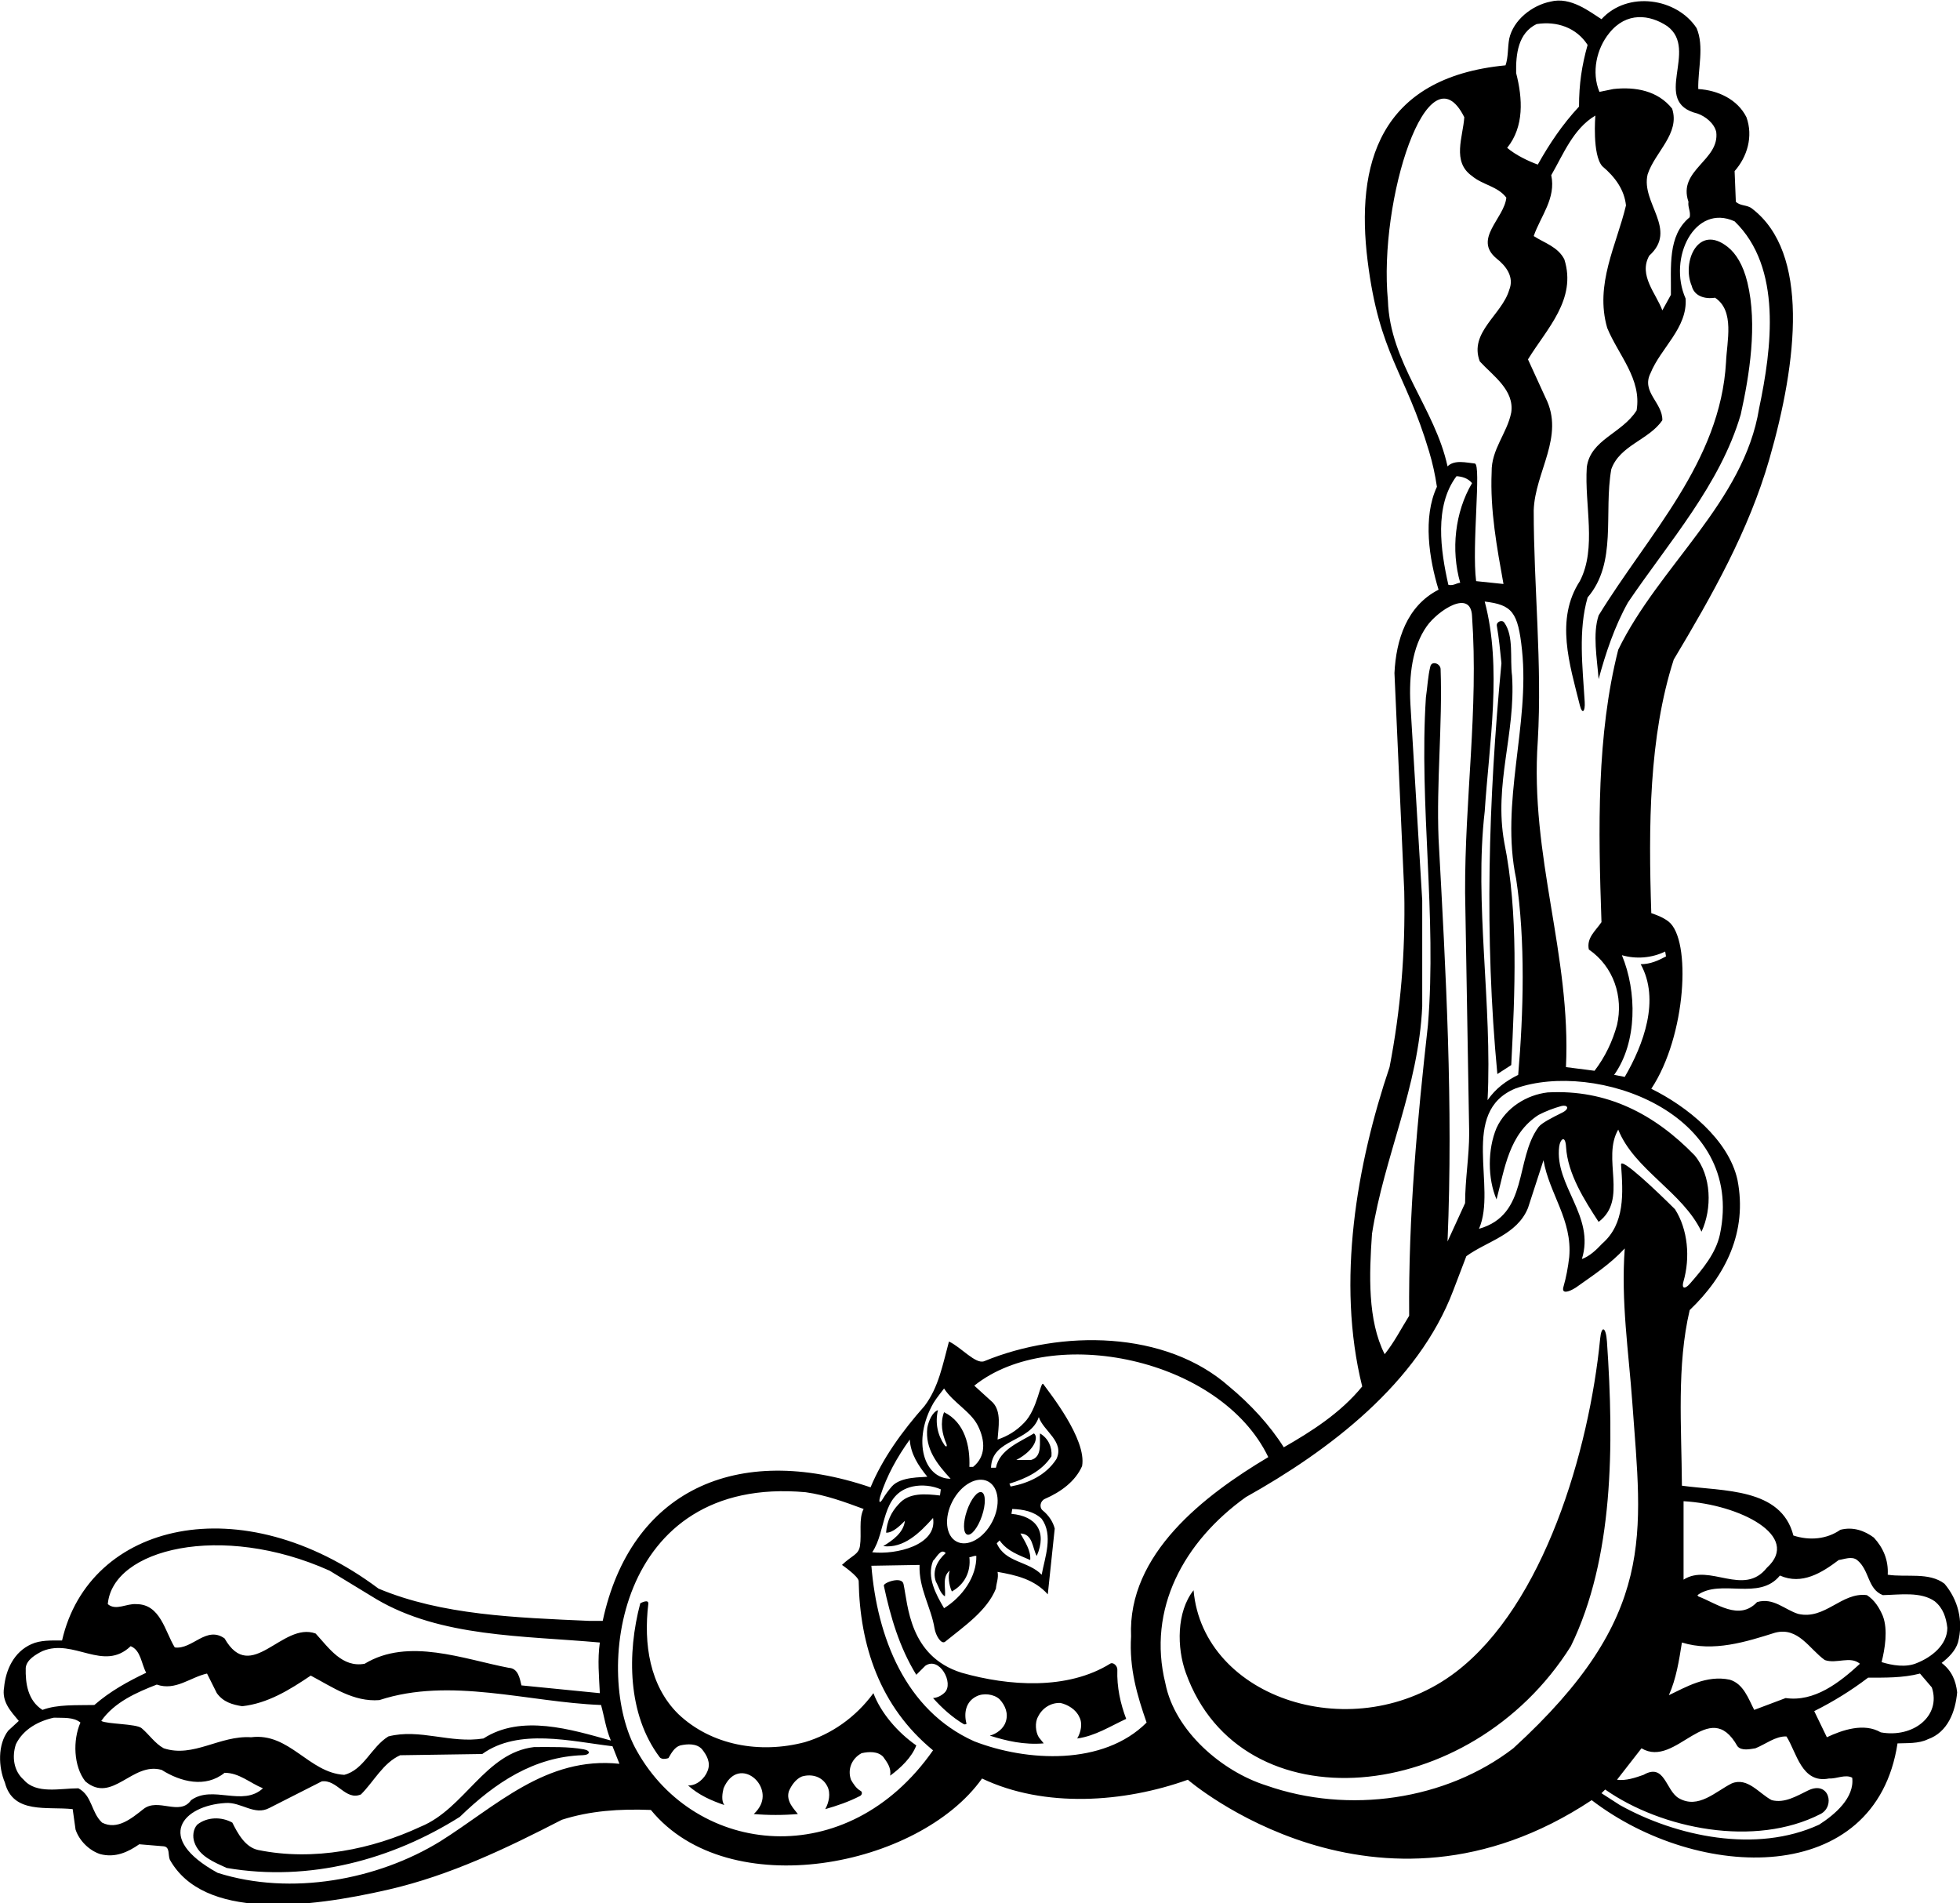 <?xml version="1.0" encoding="UTF-8"?>
<svg xmlns="http://www.w3.org/2000/svg" xmlns:xlink="http://www.w3.org/1999/xlink" width="480pt" height="466pt" viewBox="0 0 480 466" version="1.1">
<g id="surface1">
<path style=" stroke:none;fill-rule:nonzero;fill:rgb(0%,0%,0%);fill-opacity:1;" d="M 479.5 402.199 C 480.898 396.902 479.5 391.699 476.199 387.801 C 472.398 384.902 466.898 386.301 462.301 385.598 C 462.5 382 461.199 379 458.898 376.5 C 456.602 374.801 453.801 373.801 450.699 374.598 C 447.398 376.902 443.199 377.301 439.199 376 C 436.199 364.301 422.102 365.199 411.898 363.801 C 411.801 349.199 410.602 334.398 413.801 320.801 C 422.602 312.398 428 301.602 425.5 288.898 C 423.301 279 413.102 270.898 404.398 266.602 C 412.973 253.68 414.262 230.066 408.625 225.66 C 407.426 224.727 405.898 224.102 404.398 223.602 C 403.699 202.398 403.801 180.398 409.898 161.5 C 419.258 145.859 428.262 129.945 433.293 112.488 C 440.277 88.258 443.141 61.875 429.102 51.102 C 427.898 50.102 426.199 50.5 425.102 49.398 L 424.801 41.898 C 427.898 38.398 429.398 33.398 427.699 28.699 C 425.5 24.301 420.699 22.102 415.898 21.801 C 415.801 16.801 417.398 11.398 415.5 6.898 C 410.688 -0.473 398.637 -2.352 392.199 4.699 C 389.402 2.949 384.664 -0.906 379.699 0.398 C 375.199 1.301 370.602 4.898 369.602 9.5 C 369.199 11.699 369.398 14 368.699 16 C 337.523 19.004 332.031 40.523 334.918 63.801 C 337.797 86.988 344.098 90.785 350.008 110.633 C 350.832 113.398 351.469 116.254 351.898 119.199 C 348.398 126.699 350 136.898 352.301 144.398 C 344.5 148.398 341.898 156.699 341.5 164.801 L 343.898 218.301 C 344.199 233.5 343 247.301 340.301 261.301 C 332.301 285 327.199 313.801 333.602 339.5 C 328.301 346 321.199 350.5 314.398 354.398 C 311 349 306.199 343.801 301 339.5 C 285.445 325.742 259.867 325.566 241.055 333.305 C 238.945 334.172 235.336 329.836 232.398 328.5 C 230.898 334 229.898 339.699 226.398 344.301 C 220.898 350.5 216.102 357.199 213.199 364.199 C 180.211 352.98 154.391 365.207 147.602 396.902 L 144.301 396.902 C 126.301 396.098 108.199 395.5 92.699 389 C 59.098 363.852 21.824 372.793 15.199 401.699 C 12.5 401.699 9.898 401.598 7.699 402.598 C 3.398 404.5 1.398 408.898 1 413.199 C 0.398 416.699 2.602 419 4.602 421.398 L 2 423.801 C -0.602 427.199 -0.398 432.699 1.199 436.5 C 3.199 444.301 11.602 442.301 17.801 443 L 18.5 448 C 19.398 450.699 21.801 453.102 24.5 454 C 28.199 455 31.398 453.5 34.102 451.602 L 40.102 452.102 C 41.699 452.301 41.102 454.301 41.602 455.398 C 49.828 470.066 74.918 467.387 95.367 462.645 C 110.305 459.18 124.117 452.555 137.602 445.602 C 144.5 443.398 151.699 442.898 159.398 443.199 C 178.441 466.473 225.102 457.184 240.5 435.5 C 255.801 442.801 275.301 441.398 290.898 435.801 C 290.898 435.801 337.082 475.746 389.801 440.801 C 415.961 460.824 459.328 462.141 464.699 426.898 C 466.898 426.801 469.898 427 472.102 425.898 C 477 424.199 478.898 419.102 479.301 414.398 C 479 411.602 478 409.102 475.5 407.199 C 477.199 405.902 478.898 404.199 479.5 402.199 Z M 412.301 367.598 C 425.93 368.363 441.293 376.121 432.699 383.902 C 427 391.098 418.699 382.699 412.301 386.801 Z M 411.898 402.199 C 419.602 404.598 427.699 402 434.699 399.801 C 440.398 398.301 443.102 403.801 446.898 406.5 C 449.801 407.5 453.102 405.402 455.5 407.402 C 450.398 412.102 444.301 416.801 437.301 415.801 L 429.602 418.699 C 428.199 416 427 412.301 423.602 411.301 C 417.898 410.102 412.898 413.102 408.699 415.102 C 410.5 411.102 411.199 406.598 411.898 402.199 Z M 421.199 302.301 C 420.195 306.895 417.023 310.715 413.84 314.355 C 412.586 315.785 411.777 315.527 412.273 313.816 C 413.969 307.973 413.371 301.051 410.199 296.102 C 405.984 291.887 396.848 283.172 396.992 285.191 C 397.492 292.195 397.988 299.613 392.398 304.5 C 390.898 306.102 389.301 307.602 387.398 308.301 C 390.691 297.754 380.672 290.34 381.84 280.773 C 382.059 279 383.344 277.75 383.523 280.844 C 383.91 287.426 388.031 293.891 391.5 299.199 C 398.801 293.699 392.199 283.699 396.301 276.602 C 400.199 286.398 412.102 291.898 416.699 301.602 C 419.301 296 419.199 287.898 415 282.898 C 405.199 272.801 393.5 266.699 379 267.5 C 373.898 268.102 368.801 271.199 366.5 276.199 C 364.301 281.398 364.301 288.602 366.5 293.699 C 368.5 286.199 369.5 277.699 376.801 273 C 378.555 272.094 380.406 271.383 382.336 270.844 C 383.812 270.43 384.645 271.434 382.5 272.492 C 380.117 273.672 377.52 274.977 376.77 275.996 C 370.941 283.93 374.406 297.445 362.199 300.898 C 366.699 290.699 357.258 272.223 371.16 266.52 C 390.535 259.621 427.566 272.254 421.199 302.301 Z M 363.602 147.301 C 370.312 148.105 371.758 149.84 372.738 159.195 C 374.676 177.656 367.352 196.504 371.301 215.199 C 373.602 230.301 373.102 248.102 371.801 263.199 C 368.801 264.699 366.301 266.5 364.301 269.398 C 365.5 246 361 221.102 363.602 198.699 C 364.699 182 367.898 163.5 363.602 147.301 Z M 407.801 233 L 408 234.199 C 406.102 235.199 404.199 236.102 401.801 236.102 C 406.602 244.801 402.5 255.801 397.898 263.699 L 395.301 263.199 C 401 255.199 400.898 242.801 397.199 233.898 C 400.699 234.898 404.5 234.602 407.801 233 Z M 394.102 8.102 C 398.32 2.824 404.035 3.555 408.301 6.398 C 416.199 12.199 404.199 25 415.699 27.801 C 417.699 28.5 419.801 30.199 420.301 32.301 C 421.199 39.301 410.801 41.602 413.5 49.398 C 413.301 50.801 414.102 51.801 413.801 53.199 C 408.301 57.699 409.301 65.5 409.199 72.199 L 407.102 76 C 405.602 71.898 401.199 67.398 403.898 62.602 C 411 56.199 401.801 49.699 403.5 42.699 C 405.301 37.199 411.5 32.699 409.5 26.602 C 406 22.199 400.5 21.199 395.102 21.801 L 391.699 22.5 C 389.699 17.699 391 11.898 394.102 8.102 Z M 392.398 40.699 C 395.602 43.398 397.801 46.5 398.199 50.301 C 395.898 60 390.5 69.602 393.602 80.301 C 396.301 86.898 402.102 92.801 400.801 100.5 C 397.199 106.199 389.5 107.602 388.602 114.398 C 388 123.699 391.102 134.199 386.898 142.301 C 380.82 151.668 384.395 162.656 386.918 172.77 C 387.465 174.965 388.242 174.344 388.09 171.848 C 387.57 163.301 386.477 154.352 388.801 146.301 C 396.102 137.801 392.699 125.699 394.602 114.898 C 396.699 109 403.898 107.699 407.102 102.898 C 407.199 98.602 401.898 96 404.199 91.398 C 406.699 85.199 413.301 80.301 412.801 73.102 C 408.395 63.137 415.074 49.754 424.801 54.199 C 436.5 65.5 433.898 85.301 430.801 100 C 427.102 122.898 406.199 138.699 396.301 159.102 C 391 180 391.398 202.898 392.199 225.801 C 390.801 227.898 388.5 229.602 389.102 232.5 C 395.199 236.699 397.602 244.102 396 251 C 394.898 255 393.102 258.801 390.5 262.199 L 383.5 261.301 C 384.801 233.699 374.602 209.801 376.602 181.398 C 377.699 162.602 375.602 143.602 375.602 125 C 375.898 115.5 383.301 106.898 378.5 97.398 L 374.199 88 C 378.801 80.5 386.199 73.301 383.102 63.5 C 381.5 60.398 378.199 59.5 375.602 57.801 C 377.301 52.898 381.102 48.602 379.898 42.898 C 382.898 37.699 385.301 31.5 390.699 28.301 C 390.699 28.301 389.898 37.898 392.398 40.699 Z M 371.301 17.898 C 371.199 13.199 371.801 8.102 376.301 5.898 C 381.301 5.102 386.102 6.801 388.801 11 C 387.398 16 386.699 20.5 386.699 26.102 C 382.602 30.5 379.398 35.301 376.602 40.301 C 374.398 39.5 371.199 38 369.102 36.199 C 373.301 31 372.898 24.102 371.301 17.898 Z M 339.898 73.602 C 337.531 49.023 349.734 10.969 358.602 28.699 C 358.301 33.5 355.5 39.602 360.5 43.102 C 363.102 45.301 366.801 45.602 368.898 48.398 C 368.398 53.5 360.699 58.5 366.5 63.301 C 368.801 65.102 370.898 67.801 369.602 71 C 367.801 77.102 359.699 81.398 362.398 88.5 C 365.602 92 370.898 95.5 370.102 101 C 369.102 106.102 365.199 110 365.301 115.602 C 364.898 125 366.602 134.102 368.199 143 L 361.5 142.301 C 360.398 133.699 362.801 113.898 361.199 113.5 C 359.102 113.301 356.199 112.5 354.5 114.199 C 351.398 99.898 340.398 88.898 339.898 73.602 Z M 357.602 142.699 C 356.602 142.801 355.898 143.5 354.699 143.199 C 352.801 134.801 351.199 123.898 356.699 116.602 C 358.102 116.699 359.5 117.102 360.5 118.301 C 356.301 125.398 355.301 134.699 357.602 142.699 Z M 336 302.102 C 339 283.102 347.398 266.301 348.301 246.398 L 348.301 220.5 L 345.398 172.301 C 345.051 165.477 345.82 158.41 349.426 153.328 C 352.121 149.523 360.219 144.09 360.5 150.898 C 362.102 173.801 358.699 195.699 358.801 218.602 L 359.801 277.398 C 359.801 283.199 358.801 288.801 358.801 294.602 L 354.5 304 C 355.898 270.199 354.102 238.398 352.301 205.398 C 351.754 191.559 353.281 177.551 352.801 163.828 C 352.754 162.484 350.664 161.734 350.297 163.156 C 349.68 165.57 349.578 168.285 349.199 170.801 C 347.5 197.102 351.898 224.199 349.699 251 C 347.102 274.301 344.898 297.398 345.102 322.199 C 343.102 325.398 341.5 328.602 339.102 331.602 C 334.898 323.301 335.301 312.102 336 302.102 Z M 228.609 343.543 C 229.184 342.539 231.199 340 231.199 340 C 233.422 343.438 237.742 345.645 239.465 349.078 C 241.379 352.891 241.402 356.719 238.301 359.199 L 237.398 359.199 C 237.602 354.102 236.301 348.301 231.199 345.801 C 230.211 348.395 230.73 351.102 231.742 353.484 C 232.059 354.227 231.719 354.449 231.281 353.816 C 229.598 351.371 228.984 348.398 229.699 345.301 C 228.301 345.801 227.398 348 227.102 349.602 C 226.5 354.801 229.5 358.5 232.801 362.102 C 226.328 362.102 223.281 352.852 228.609 343.543 Z M 249.898 375.5 C 253 375.598 252.801 379.098 253.898 381 C 256.492 375.039 253.742 371.227 247.699 370.699 L 247.898 369.5 C 250.602 369.598 253.199 370.098 255.102 371.902 C 258 375.902 255.898 381.301 255.102 385.598 C 251.801 382.199 246.199 382.699 244.102 377.902 L 244.801 377.199 C 246.699 379.902 249.602 380.801 252.301 382 C 252.5 379.699 251 377.5 249.898 375.5 Z M 247.5 364 L 247.199 363.301 C 251.102 362.102 255.102 360.301 257.5 356.602 C 257.699 354.301 256.699 352.199 254.699 351 C 254.5 353.102 255.398 356.699 252.5 357.5 L 248.898 357.5 C 253.711 354.949 254.32 351.746 253.199 351 C 249.801 353.102 244.801 354.898 243.898 359.398 L 242.699 359.398 C 242.898 352.199 252.301 353.301 254.398 347 C 255.5 350.398 260.801 353 258.699 357.301 C 256.102 361.301 251.801 363.199 247.5 364 Z M 242.98 372.664 C 240.855 376.73 236.953 378.891 234.273 377.488 C 231.594 376.086 231.141 371.652 233.27 367.586 C 235.395 363.52 239.297 361.359 241.977 362.762 C 244.656 364.164 245.109 368.598 242.98 372.664 Z M 229.199 387.301 C 229.898 388.5 230.199 390.098 231.398 390.902 C 231.699 389.098 230.602 386.098 232.602 384.598 C 232.102 385.801 232.398 388.199 233.102 389.699 C 236.199 388 237.801 384.902 237.398 381.301 C 238 381.301 238.398 380.902 239.102 381 C 239.199 386.098 235.699 391 231.199 393.801 C 229.199 390.402 226.898 386.199 228.5 382.199 C 229.301 381.5 230.398 379 231.602 380.301 C 229.699 382 228.199 384.5 229.199 387.301 Z M 215.617 366.246 C 217.188 361.324 219.711 356.797 222.801 352.5 C 223 356 224.898 358.898 227.102 361.602 C 225.801 361.801 220.602 361.5 218.398 364 C 217.559 364.973 216.816 365.984 216.188 367.039 C 215.398 368.363 215.105 367.855 215.617 366.246 Z M 223.5 364 C 225.801 363.5 228.398 363.801 230.398 364.699 L 230.199 366.199 C 226.699 365.801 222.602 365.398 220.102 368.301 C 218.199 370.301 217.199 372.598 217 375.301 C 218.699 375.402 220.699 373.301 221.602 372.402 C 221.301 375.301 218.602 377.199 216.301 378.598 C 221.301 379.199 225.199 375.402 228.5 371.699 C 229.609 378.367 219.422 380.766 213.602 380.098 C 217.199 374.801 215.602 365.801 223.5 364 Z M 149.602 426.199 C 139.898 423.5 127.699 419.699 118.398 425.699 C 110.301 427 102.801 423.199 95.102 425.199 C 90.898 427.801 89.102 433.398 84.301 434.602 C 75.602 434.102 70.898 424.199 61.5 425.398 C 53.801 424.898 47.398 430.5 40.102 428.102 C 37.957 426.941 36.48 424.672 34.668 423.164 C 33.352 422.074 26.102 422.199 24.801 421.398 C 28 416.801 33.5 414.398 38.398 412.5 C 43 414.102 46.602 410.699 50.699 409.801 L 53.102 414.602 C 54.699 416.801 56.898 417.398 59.301 417.801 C 65.602 417.102 70.898 413.801 76.102 410.301 C 81.398 413.102 86.602 416.801 92.898 416.301 C 110.301 410.602 129.199 416.801 147.199 417.5 C 148 420.398 148.398 423.398 149.602 426.199 Z M 80.699 384.598 L 92.199 391.598 C 108 400.902 127.898 400.5 146.898 402.199 C 146.301 406.402 146.699 410.398 146.898 414.602 L 127.699 412.699 C 127.301 411 126.898 408.5 124.602 408.398 C 113.602 406.301 100 400.902 89.301 407.402 C 83.801 408.398 80.602 403.598 77.301 400 C 69.102 397 61.5 412.602 55 401.199 C 50.5 398 47.102 404 42.801 403.402 C 40.398 399.5 39.301 392.801 33.398 392.801 C 31 392.598 28.398 394.5 26.398 392.801 C 27.559 379.301 54.176 372.688 80.699 384.598 Z M 6.301 408.398 C 6.5 406.402 8.801 405.098 10.398 404.301 C 18.102 401.098 25.301 409.5 32 403.098 C 34.5 404.098 34.602 407.402 35.801 409.602 C 31.398 411.699 27 414.102 23.102 417.5 C 18.699 417.602 14.102 417.301 10.398 418.699 C 6.801 416.398 6.199 412.199 6.301 408.398 Z M 35.102 443 C 32.199 445.301 28.699 448.199 25 446.301 C 22.301 443.801 22.602 439.699 19.199 437.898 C 14.699 437.898 8.898 439.398 5.801 435.801 C 3.301 433.602 2.898 430.102 3.898 427.102 C 5.699 423.398 9.5 421.398 13.199 420.602 C 15.5 420.699 18 420.398 19.699 421.801 C 17.801 426.102 18 432.5 20.898 436.199 C 27.5 441.801 32.398 431.301 39.602 433.398 C 44.199 436.301 50.301 437.898 55 434.102 C 58.602 434.102 61.199 436.602 64.398 437.898 C 59.398 442.5 52.102 437 46.801 440.801 C 44 444.801 38.699 440.102 35.102 443 Z M 107.801 450.898 C 92.5 460.301 71.301 464.301 53.301 458.602 C 37.52 449.938 44.926 442.105 55.199 441.5 C 59.102 441.199 62.301 444.699 66 442.699 L 78.801 436.199 C 82.602 435.699 84.602 441 88.398 439.398 C 91.602 436.199 93.801 431.699 98 429.801 L 118.102 429.5 C 127 423.102 139.801 426.398 150 427.602 L 151.699 431.898 C 133.699 430 121.5 442.301 107.801 450.898 Z M 156 428.801 C 145.316 410.309 150.641 361.211 197.301 365.398 C 202.301 366.098 206.898 367.801 211.5 369.5 C 210.23 371.922 211.059 375.578 210.605 378.543 C 210.27 380.719 208.664 380.832 206.199 383.199 C 206.199 383.199 210.27 386.012 210.289 387.16 C 210.57 402.91 215.453 417.883 228.5 428.602 C 207.484 458.648 170.469 454.551 156 428.801 Z M 238.602 426.398 C 221.602 418.801 214.801 400.699 213.398 383.402 L 225.199 383.199 C 224.977 388.977 228.012 393.512 228.871 398.754 C 229.156 400.5 230.527 402.762 231.469 401.996 C 236.117 398.219 241.738 394.406 243.898 389 C 244 387.598 244.602 386.402 244.301 384.902 C 248.801 385.699 253.301 386.699 256.602 390.402 L 258.301 374.301 C 257.875 372.598 256.785 371.012 255.367 369.867 C 254.453 369.129 254.719 367.531 255.934 367.008 C 259.719 365.371 263.336 362.785 265 359 C 266.199 352.398 256.836 340.812 255.516 338.938 C 254.832 337.965 254.102 345.102 250.801 348.398 C 248.898 350.398 246.699 351.699 244.301 352.5 C 244.5 349.5 245.301 345.699 243.102 343.398 L 238.602 339.301 C 257.594 324.078 298.906 332.488 310.602 356.801 C 295 366.098 276.102 380.5 277 400.699 C 276.5 408.5 278.5 415.199 280.801 421.801 C 270.199 432.398 251.5 431.398 238.602 426.398 Z M 370.602 428.102 C 354.102 440.801 330.301 444.301 310.102 437.199 C 299.301 433.801 287.699 423.898 285.398 412.199 C 280.898 394 289.898 377.5 305.102 366.598 C 325.5 355.199 347.301 338.699 355.898 316 L 359.102 307.602 C 364.199 303.898 371.5 302.398 374.199 295.801 L 378 284.102 C 379.398 292.301 385.102 298.699 384.301 307.801 C 384.008 310.359 383.551 312.785 382.879 315.133 C 382.398 316.82 384 316.5 385.898 315.301 C 390.102 312.301 394.301 309.602 397.898 305.699 C 396.938 318.695 398.867 331.066 399.758 343.539 C 402.051 375.727 406 395.73 370.602 428.102 Z M 445.5 446.801 C 430.102 453.898 410.5 449.699 396.699 442 L 392.199 439.102 L 393.102 438.199 C 406.926 447.879 429.754 452.457 445.848 444.191 C 449.488 442.324 447.941 435.926 442.801 438.426 C 439.941 439.812 437.062 441.602 433.898 440.801 C 430.801 439.199 428 435.102 424.102 436.699 C 420.102 438.699 415.898 443.102 411.102 440.301 C 407.898 438.398 407.699 431.602 402.5 434.602 C 400.5 435.301 398.199 436.102 396 435.801 L 402 428.102 C 410.5 433.199 418.5 415.102 425.5 427.602 C 426.5 428.801 428.602 428.301 429.898 428.102 C 432.398 427.102 434.801 425.102 437.5 425.199 C 440 429.102 441.199 436.801 447.898 435.5 C 449.801 435.602 451.898 434.398 453.602 435.301 C 454.199 440.199 449.398 444.301 445.5 446.801 Z M 460.602 424.199 C 456.5 421.801 451.199 423.602 447.398 425.398 L 444.301 419 C 448.898 416.699 453.301 414 457.5 410.801 C 461.5 410.801 466 410.898 470.199 409.801 L 473.102 413.199 C 475.43 420.18 468.527 425.641 460.602 424.199 Z M 469.5 407.199 C 466.801 408.398 463.398 407.801 460.801 407 C 461.602 403.801 462.398 399.098 461.102 395.699 C 460.301 393.801 459.102 391.801 457.199 390.598 C 451 389.801 447 396.699 440.398 395.199 C 437.102 394.199 434.301 391.098 430.301 392.301 C 425.898 397 420.398 392.598 415.898 390.902 L 415.699 390.598 C 421.398 386.5 430.801 392.098 435.898 385.801 C 441.301 388.199 446.199 385.098 450.301 382 C 451.699 381.801 453.5 381 454.801 382 C 457.898 384.5 457.301 389.098 461.102 390.598 C 465.301 390.5 470.398 389.699 473.801 392.098 C 475.898 393.801 476.602 396.098 476.898 398.598 C 476.898 402.801 473 405.801 469.5 407.199 Z M 391.5 166.301 C 391.102 161.199 390 155.199 391.5 150.699 C 403.699 130.801 421.301 113.102 422.699 88.699 C 422.898 83.602 424.898 76.102 420 72.898 C 417.5 73.301 414.898 72.5 414.301 70 C 411.816 64.211 415.84 54.668 423.133 60.484 C 425.078 62.031 426.879 64.785 427.941 69.18 C 430.441 79.504 428.43 91.918 426.301 101.5 C 421.301 118.602 408.801 132.602 398.699 147.5 C 395.398 153.398 393.199 160 391.5 166.301 Z M 366.699 263 C 363.5 229.398 364.5 195.898 367.699 162.398 C 367.395 159.359 367.094 156.266 366.57 153.242 C 366.402 152.285 367.82 151.641 368.395 152.453 C 370.797 155.848 369.734 161.227 370.301 165.5 C 371.199 179.699 365.801 192 368.398 206.301 C 371.898 223.602 371 243 370.102 260.801 Z M 393.539 328.508 C 395.285 353.965 395.191 381.59 384.699 403.098 C 360.02 442.41 303.871 447.266 290.398 409.602 C 288.199 403.5 288.102 394.699 292.301 389.402 C 294.648 416.082 331.953 428.184 356.531 409.426 C 378.117 392.953 389.191 355.172 391.871 327.82 C 392.199 324.457 393.289 324.855 393.539 328.508 Z M 275.801 420.898 C 271.898 422.699 268.199 425.102 263.801 425.699 C 264.699 424.199 265.199 422 264.301 420.398 C 263.5 418.602 261.5 417.398 259.699 417 C 257.301 416.898 255.199 418.301 254.199 420.398 C 253.398 421.801 253.602 424.102 254.398 425.398 L 255.602 426.898 C 250.801 427.301 246.5 426.301 242.398 425 C 244 424.602 245.801 423.301 246.301 421.602 C 247 419.602 246.199 417.602 244.801 416.102 C 243.398 414.801 240.801 414.5 239.102 415.398 C 236.5 416.699 236 419.5 236.699 422.102 C 236.699 422.102 236.348 422.387 235.977 422.164 C 233.238 420.523 230.789 418.355 228.5 415.801 C 229.523 415.734 230.551 415.223 231.336 414.465 C 233.699 412.203 230.078 405.488 226.602 407.902 L 224.398 410.102 C 220.285 403.426 218.094 396.004 216.449 388.285 C 216.297 387.559 220.828 385.891 221.262 387.848 C 222.379 392.953 222.613 405.57 235.5 409.602 C 247.051 412.887 261.426 413.883 271.914 407.363 C 272.594 406.941 273.672 407.91 273.637 408.855 C 273.484 413.125 274.406 417.215 275.801 420.898 Z M 224.398 427.398 C 223.301 430.301 220.602 432.898 218 434.801 C 218.301 432.898 217.301 431.602 216.301 430.199 C 215 428.801 212.801 428.898 211 429.301 C 208.602 430.602 207.5 433.199 208.398 435.801 C 208.98 436.812 209.715 437.98 210.797 438.551 C 211.211 438.77 211.16 439.496 210.633 439.77 C 207.898 441.184 205.035 442.16 202.102 443 C 203 441.398 203.5 439.102 202.602 437.398 C 201.398 435 198.801 434.301 196.398 435 C 194.898 435.602 193.801 437.199 193.199 438.602 C 192.398 441.102 194.602 443.102 195.398 444.199 C 191.898 444.5 188 444.5 184.602 444.199 C 185.309 443.535 185.895 442.781 186.281 441.965 C 188.879 436.457 180.602 429.969 177.199 437.898 C 176.898 439.102 176.602 441 177.398 442 C 174.199 440.898 171.199 439.602 168.5 437.199 C 170.602 437.301 172.602 435.5 173.301 433.602 C 174.102 431.602 173.102 429.801 171.898 428.301 C 170.602 426.898 168.398 427 166.602 427.398 C 165.199 427.801 164.398 429.301 163.699 430.5 C 163.699 430.5 162.145 431.07 161.539 430.262 C 153.664 419.785 153.551 404.855 156.801 392.598 C 156.801 392.598 158.93 391.398 158.766 392.766 C 157.605 402.531 159.082 412.77 166.102 419.699 C 174.199 427.398 186.102 429.5 197.102 426.602 C 203.5 424.699 209.5 420.602 213.898 414.602 C 215.699 419.398 219.801 424.199 224.398 427.398 Z M 142.789 429.785 C 130.766 430.168 121.262 436.5 112.602 444.898 C 96.102 455.301 75.898 460.898 55.5 457.398 C 52.5 456 48.801 454.602 47.602 451.102 C 47.102 449.699 47.301 447.898 48.301 446.801 C 50.699 444.898 54.199 444.801 56.898 446.301 C 58.199 448.898 60 452.301 63.199 453 C 76.898 455.801 91.199 452.801 103 447.301 C 113.801 442.898 118.801 429.199 130.801 427.801 C 134.945 427.801 139.137 427.66 142.965 428.355 C 144.773 428.684 144.508 429.734 142.789 429.785 Z M 240.473 371.207 C 239.5 374.074 237.887 376.117 236.867 375.77 C 235.852 375.426 235.816 372.82 236.789 369.957 C 237.766 367.09 239.379 365.047 240.395 365.395 C 241.41 365.738 241.445 368.344 240.473 371.207 "/>
</g>
</svg>
